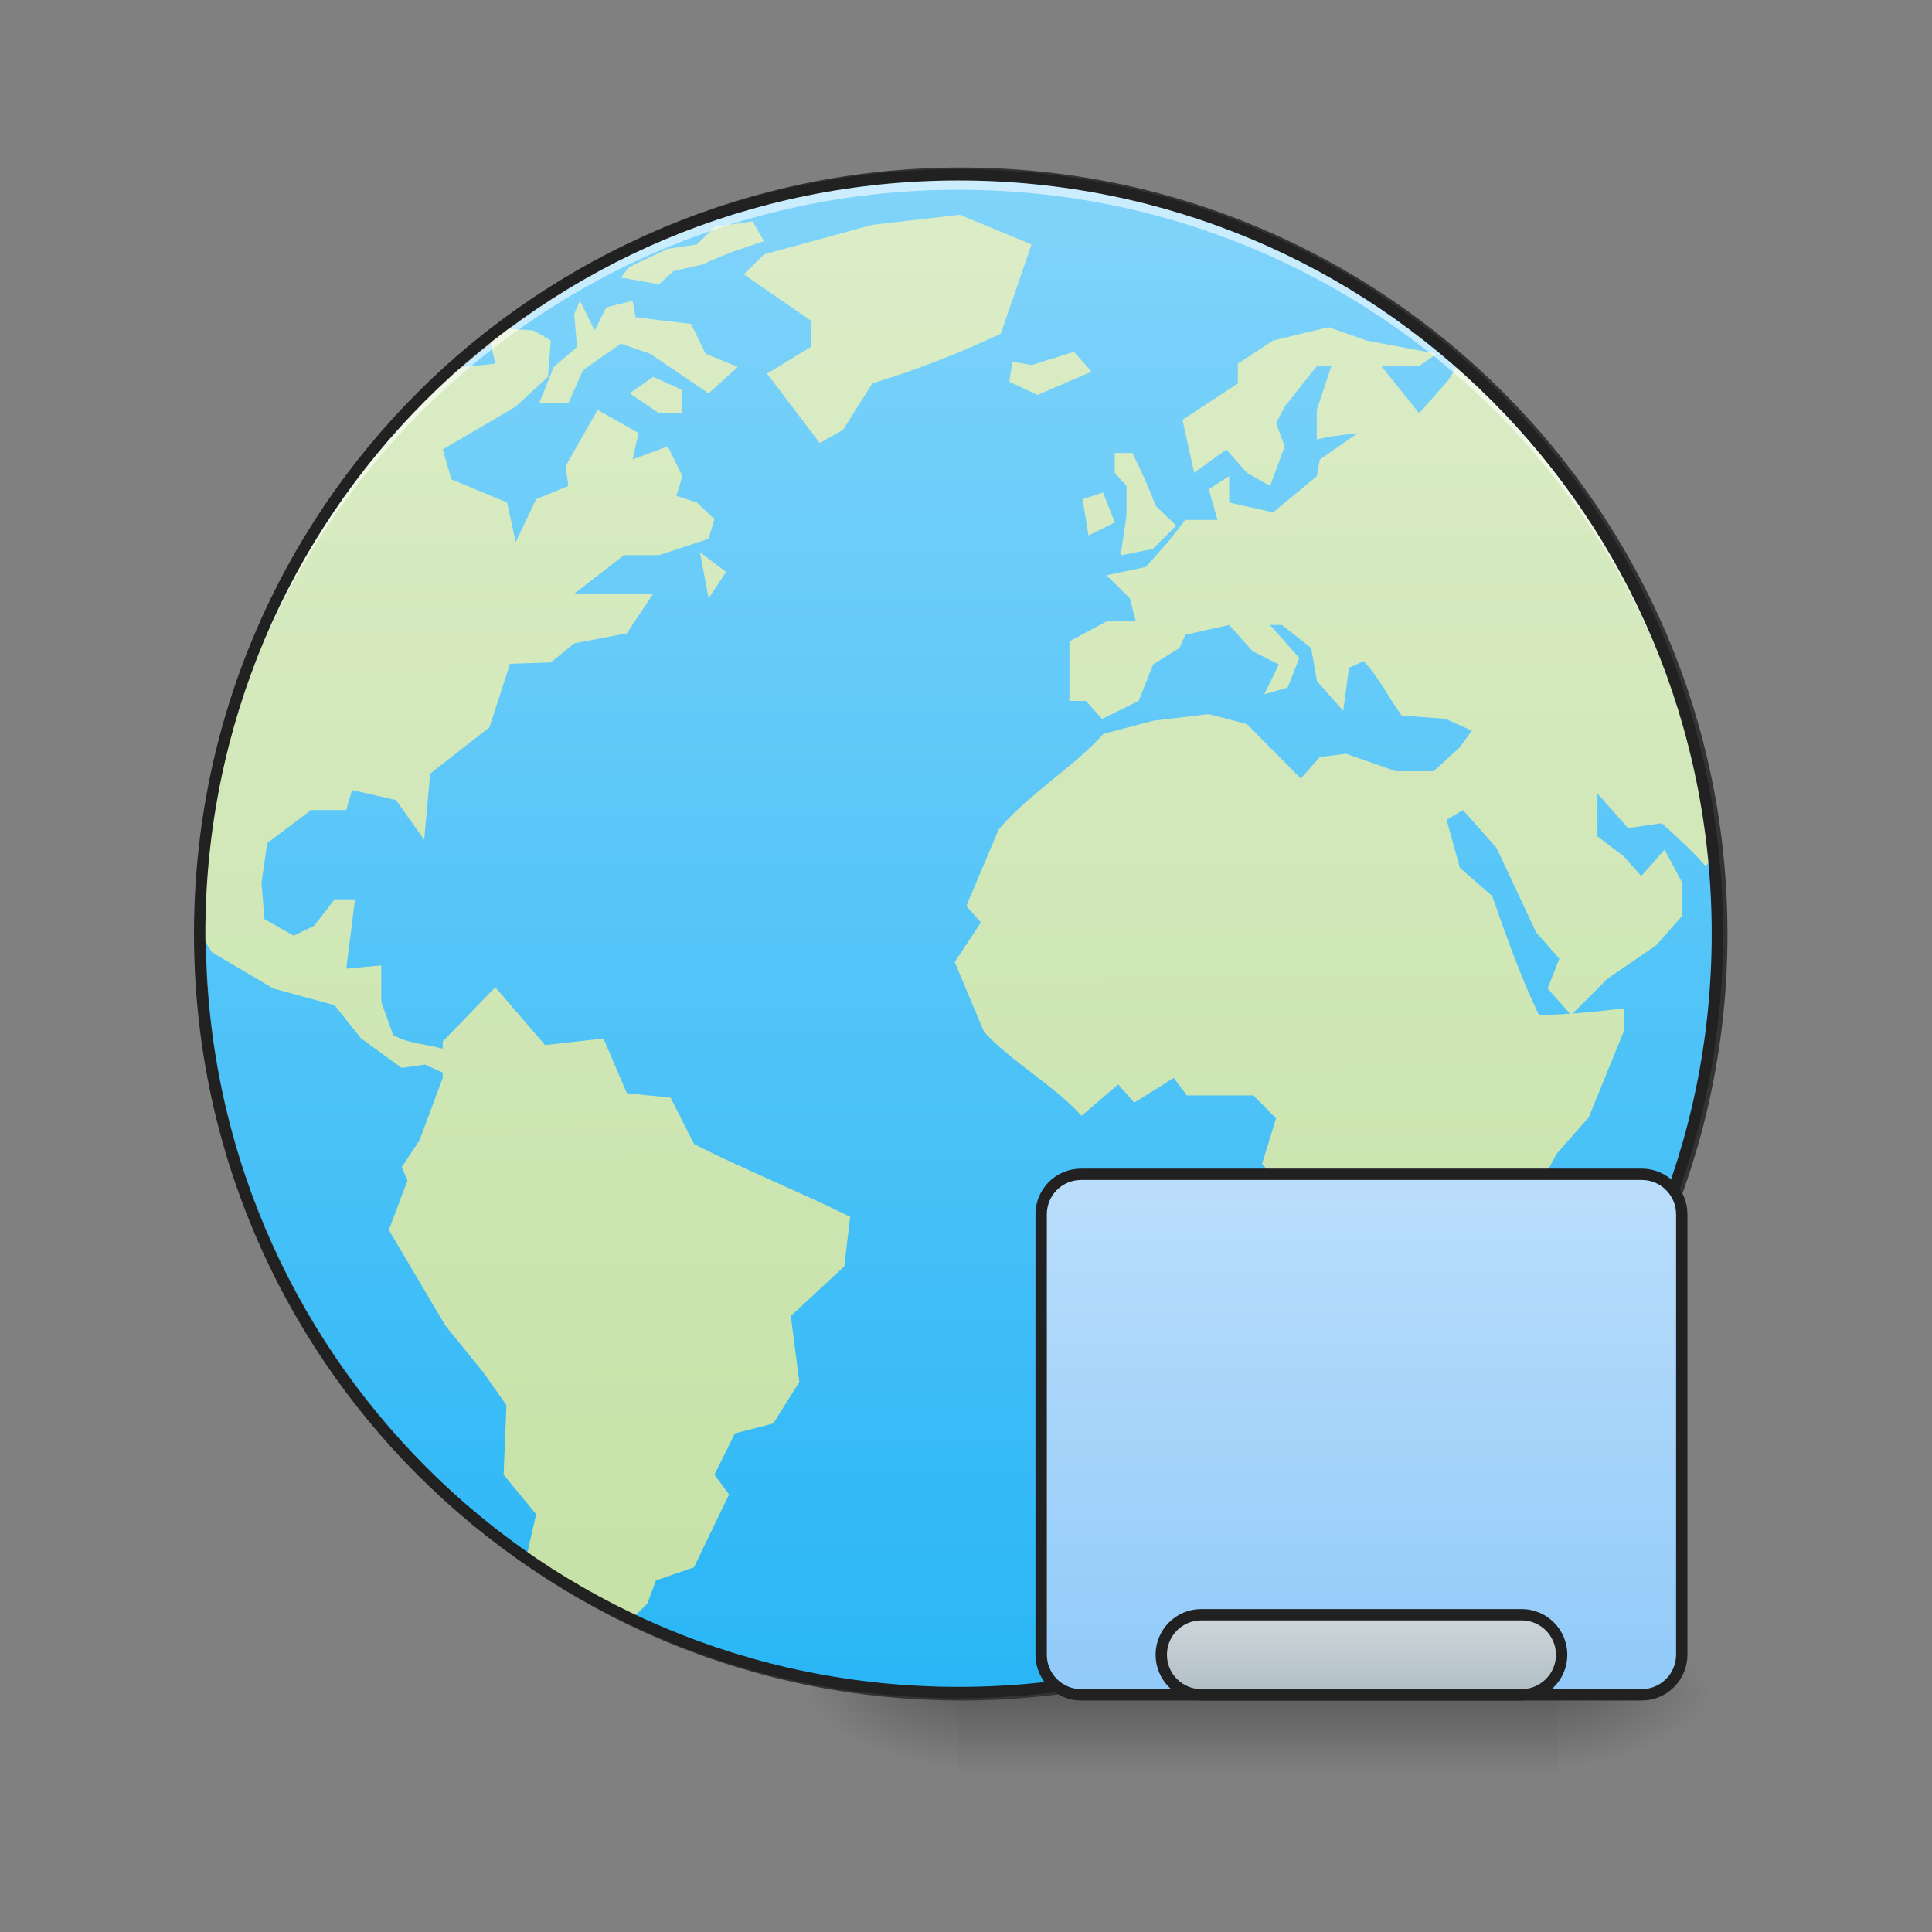 <?xml version="1.0" encoding="UTF-8"?>
<svg xmlns="http://www.w3.org/2000/svg" xmlns:xlink="http://www.w3.org/1999/xlink" width="48pt" height="48pt" viewBox="0 0 48 48" version="1.1">
<rect x="0" y="0" width="48" height="48" fill="#808080" stroke="none"/>
<defs>
<radialGradient id="radial0" gradientUnits="userSpaceOnUse" cx="450.909" cy="189.579" fx="450.909" fy="189.579" r="21.167" gradientTransform="matrix(0,-0.117,-0.211,-0,78.196,95.393)">
<stop offset="0" style="stop-color:rgb(0%,0%,0%);stop-opacity:0.314;"/>
<stop offset="0.222" style="stop-color:rgb(0%,0%,0%);stop-opacity:0.275;"/>
<stop offset="1" style="stop-color:rgb(0%,0%,0%);stop-opacity:0;"/>
</radialGradient>
<radialGradient id="radial1" gradientUnits="userSpaceOnUse" cx="450.909" cy="189.579" fx="450.909" fy="189.579" r="21.167" gradientTransform="matrix(-0,0.117,0.211,0,-15.682,-11.291)">
<stop offset="0" style="stop-color:rgb(0%,0%,0%);stop-opacity:0.314;"/>
<stop offset="0.222" style="stop-color:rgb(0%,0%,0%);stop-opacity:0.275;"/>
<stop offset="1" style="stop-color:rgb(0%,0%,0%);stop-opacity:0;"/>
</radialGradient>
<radialGradient id="radial2" gradientUnits="userSpaceOnUse" cx="450.909" cy="189.579" fx="450.909" fy="189.579" r="21.167" gradientTransform="matrix(-0,-0.117,0.211,-0,-15.682,95.393)">
<stop offset="0" style="stop-color:rgb(0%,0%,0%);stop-opacity:0.314;"/>
<stop offset="0.222" style="stop-color:rgb(0%,0%,0%);stop-opacity:0.275;"/>
<stop offset="1" style="stop-color:rgb(0%,0%,0%);stop-opacity:0;"/>
</radialGradient>
<radialGradient id="radial3" gradientUnits="userSpaceOnUse" cx="450.909" cy="189.579" fx="450.909" fy="189.579" r="21.167" gradientTransform="matrix(0,0.117,-0.211,0,78.196,-11.291)">
<stop offset="0" style="stop-color:rgb(0%,0%,0%);stop-opacity:0.314;"/>
<stop offset="0.222" style="stop-color:rgb(0%,0%,0%);stop-opacity:0.275;"/>
<stop offset="1" style="stop-color:rgb(0%,0%,0%);stop-opacity:0;"/>
</radialGradient>
<linearGradient id="linear0" gradientUnits="userSpaceOnUse" x1="255.323" y1="233.5" x2="255.323" y2="254.667" gradientTransform="matrix(0.02,0,0,0.094,-2.636,20.158)">
<stop offset="0" style="stop-color:rgb(0%,0%,0%);stop-opacity:0.275;"/>
<stop offset="1" style="stop-color:rgb(0%,0%,0%);stop-opacity:0;"/>
</linearGradient>
<linearGradient id="linear1" gradientUnits="userSpaceOnUse" x1="254" y1="-168.667" x2="254" y2="233.5" gradientTransform="matrix(1,0,0,1,0,0)">
<stop offset="0" style="stop-color:rgb(50.588%,83.137%,98.039%);stop-opacity:1;"/>
<stop offset="1" style="stop-color:rgb(16.078%,71.373%,96.471%);stop-opacity:1;"/>
</linearGradient>
<linearGradient id="linear2" gradientUnits="userSpaceOnUse" x1="255.634" y1="233.754" x2="253.994" y2="-173.526" gradientTransform="matrix(0.093,0,0,0.093,0.148,20.41)">
<stop offset="0" style="stop-color:rgb(77.255%,88.235%,64.706%);stop-opacity:1;"/>
<stop offset="1" style="stop-color:rgb(86.275%,92.941%,78.431%);stop-opacity:1;"/>
</linearGradient>
<clipPath id="clip1">
  <rect x="0" y="0" width="48" height="48"/>
</clipPath>
<g id="surface5" clip-path="url(#clip1)">
<path style=" stroke:none;fill-rule:nonzero;fill:url(#linear2);" d="M 23.848 5.336 L 21.672 5.586 L 18.984 6.32 L 18.477 6.816 L 20.145 7.965 L 20.145 8.621 L 19.055 9.281 L 20.367 11.008 L 20.945 10.68 L 21.672 9.527 C 22.793 9.18 23.797 8.789 24.863 8.293 L 25.629 6.074 Z M 18.695 5.5 L 17.758 5.637 L 17.312 6.074 L 16.586 6.184 L 15.938 6.488 L 15.621 6.641 L 15.426 6.898 L 16.371 7.062 L 16.734 6.734 L 17.461 6.57 C 17.957 6.328 18.457 6.164 18.984 5.992 Z M 14.41 7.473 L 14.266 7.801 L 14.336 8.621 L 13.758 9.117 L 13.395 10.02 L 14.121 10.02 L 14.484 9.199 C 14.797 8.977 15.109 8.754 15.426 8.539 L 16.152 8.789 C 16.637 9.117 17.121 9.445 17.605 9.773 L 18.332 9.117 L 17.531 8.789 L 17.168 8.047 L 15.789 7.883 L 15.719 7.473 L 15.062 7.637 L 14.773 8.211 Z M 33.008 8.129 L 31.629 8.461 L 30.754 9.035 L 30.754 9.527 L 29.379 10.43 L 29.668 11.746 L 30.469 11.168 L 30.977 11.746 L 31.555 12.074 L 31.918 11.09 L 31.703 10.512 L 31.918 10.102 L 32.715 9.094 L 33.078 9.094 L 32.715 10.184 L 32.715 10.922 C 33.051 10.832 33.395 10.805 33.734 10.762 L 32.789 11.418 L 32.719 11.828 L 31.629 12.73 L 30.539 12.484 L 30.539 11.828 L 30.031 12.156 L 30.25 12.918 L 29.449 12.918 L 29.016 13.469 L 28.469 14.086 L 27.492 14.293 L 28.07 14.863 L 28.219 15.438 L 27.492 15.438 L 26.57 15.934 L 26.57 17.414 L 26.98 17.414 L 27.379 17.863 L 28.289 17.414 L 28.648 16.508 L 29.305 16.098 L 29.449 15.77 L 30.539 15.527 L 31.121 16.18 L 31.773 16.508 L 31.41 17.25 L 31.992 17.082 L 32.281 16.348 L 31.555 15.527 L 31.848 15.527 L 32.574 16.098 L 32.719 16.922 L 33.371 17.66 L 33.516 16.59 L 33.879 16.426 C 34.238 16.801 34.52 17.359 34.824 17.777 L 35.91 17.859 L 36.566 18.152 L 36.273 18.562 L 35.621 19.16 L 34.68 19.16 L 33.441 18.727 L 32.789 18.809 L 32.32 19.344 L 30.977 17.988 L 30.031 17.742 L 28.652 17.906 L 27.414 18.234 C 26.723 19.02 25.461 19.801 24.809 20.617 L 24.008 22.508 L 24.371 22.918 L 23.719 23.902 L 24.445 25.629 C 25.062 26.328 26.258 27.023 26.871 27.723 L 27.781 26.941 L 28.18 27.395 L 29.16 26.781 L 29.488 27.215 L 31.141 27.215 L 31.703 27.785 L 31.355 28.914 L 32.047 29.695 L 32.008 31.051 L 32.52 32.039 L 31.973 32.859 C 31.938 33.465 31.938 34.062 31.938 34.668 C 32.234 35.488 32.73 36.305 33.012 37.129 L 33.289 38.445 L 33.289 39.102 L 33.41 39.102 L 33.805 38.609 L 34.496 38.609 C 34.75 38.43 35 38.238 35.246 38.047 L 36.164 37.008 L 35.984 36.473 L 36.93 35.648 L 36.238 34.871 L 37.074 34.176 L 37.777 33.68 L 38.141 33.27 L 37.926 32.363 L 37.926 30.066 L 38.672 28.668 L 39.469 27.766 L 40.34 25.629 L 40.34 25.051 C 39.91 25.105 39.492 25.152 39.074 25.18 L 39.941 24.312 L 41.141 23.492 L 41.793 22.754 L 41.793 21.93 C 41.648 21.656 41.504 21.383 41.355 21.109 L 40.777 21.766 L 40.34 21.273 L 39.688 20.781 L 39.688 19.715 L 40.449 20.574 L 41.285 20.453 C 41.664 20.797 42.039 21.129 42.375 21.52 L 42.457 21.426 C 42.055 17.066 40.168 13.156 37.316 10.18 C 37.156 10.02 36.992 9.844 36.863 9.719 C 36.645 9.508 36.418 9.309 36.191 9.105 L 35.984 9.445 L 35.258 10.266 L 34.316 9.094 L 35.258 9.094 L 35.695 8.789 L 33.953 8.461 Z M 12.484 8.156 C 12.375 8.238 12.27 8.312 12.164 8.395 L 12.305 9.035 C 12.305 9.035 11.641 9.105 11.258 9.156 C 7.402 12.59 4.965 17.578 4.961 23.172 C 5.113 23.418 5.262 23.656 5.262 23.656 L 6.789 24.559 L 8.312 24.973 L 8.965 25.793 L 9.98 26.531 L 10.562 26.449 L 11 26.648 L 11 26.781 L 10.418 28.34 L 9.98 28.996 L 10.125 29.328 L 9.66 30.559 L 11.07 32.941 L 12.004 34.09 L 12.582 34.91 L 12.512 36.637 L 13.32 37.621 L 13.082 38.664 C 13.918 39.242 14.812 39.742 15.742 40.18 L 16.082 39.84 L 16.297 39.266 L 17.242 38.938 L 18.113 37.129 L 17.75 36.637 L 18.258 35.613 L 19.211 35.367 L 19.859 34.336 L 19.648 32.695 L 20.977 31.461 L 21.121 30.23 C 19.93 29.637 18.426 29.031 17.242 28.422 L 16.66 27.27 L 15.574 27.16 L 14.992 25.801 L 13.543 25.965 L 12.305 24.527 L 11 25.875 L 11 26.055 C 10.602 25.941 10.117 25.926 9.766 25.711 L 9.473 24.891 L 9.473 23.984 L 8.602 24.066 C 8.676 23.492 8.75 22.918 8.82 22.344 L 8.312 22.344 L 7.805 23 L 7.297 23.246 L 6.57 22.836 L 6.496 21.93 L 6.641 20.945 L 7.73 20.125 L 8.602 20.125 L 8.746 19.629 L 9.836 19.875 L 10.539 20.863 L 10.688 19.219 L 12.16 18.07 L 12.672 16.492 L 13.684 16.457 L 14.266 15.984 L 15.574 15.734 L 16.227 14.75 L 14.266 14.75 L 15.5 13.793 L 16.371 13.793 L 17.605 13.387 L 17.75 12.895 L 17.312 12.484 L 16.805 12.32 L 16.953 11.828 L 16.59 11.09 L 15.719 11.414 L 15.863 10.758 L 14.848 10.184 L 14.051 11.582 L 14.121 12.074 L 13.32 12.402 L 12.812 13.469 L 12.598 12.484 L 11.215 11.91 L 11 11.168 L 12.812 10.102 L 13.613 9.363 L 13.684 8.461 L 13.25 8.211 Z M 26.684 8.742 L 25.629 9.07 L 25.156 8.988 L 25.152 8.988 L 25.078 9.484 L 25.777 9.812 L 27.117 9.234 Z M 16.227 9.363 L 15.645 9.773 L 16.371 10.266 L 16.953 10.266 L 16.953 9.691 Z M 27.695 11.254 L 27.695 11.746 L 27.988 12.074 L 27.988 12.812 L 27.84 13.801 L 28.641 13.637 L 29.223 13.059 L 28.711 12.566 C 28.543 12.113 28.348 11.688 28.133 11.254 Z M 27.406 12.238 L 26.898 12.402 L 27.043 13.305 L 27.695 12.98 Z M 17.391 13.719 L 17.605 14.867 L 18.039 14.211 Z M 36.348 20.125 L 37.184 21.07 L 38.164 23.164 L 38.742 23.82 L 38.449 24.559 L 39.004 25.184 C 38.75 25.203 38.496 25.219 38.234 25.219 C 37.773 24.25 37.426 23.277 37.074 22.262 L 36.27 21.562 L 35.941 20.371 Z M 36.348 20.125 "/>
</g>
<linearGradient id="linear3" gradientUnits="userSpaceOnUse" x1="328.083" y1="233.5" x2="328.083" y2="95.917" gradientTransform="matrix(1,0,0,1,31.75,0)">
<stop offset="0" style="stop-color:rgb(56.471%,79.216%,97.647%);stop-opacity:1;"/>
<stop offset="1" style="stop-color:rgb(73.333%,87.059%,98.431%);stop-opacity:1;"/>
</linearGradient>
<linearGradient id="linear4" gradientUnits="userSpaceOnUse" x1="359.833" y1="233.5" x2="359.833" y2="212.333" gradientTransform="matrix(1,0,0,1,0,0)">
<stop offset="0" style="stop-color:rgb(69.02%,74.51%,77.255%);stop-opacity:1;"/>
<stop offset="1" style="stop-color:rgb(81.176%,84.706%,86.275%);stop-opacity:1;"/>
</linearGradient>
</defs>
<g id="surface1">
<path style=" stroke:none;fill-rule:nonzero;fill:url(#radial0);" d="M 38.699 42.051 L 42.668 42.051 L 42.668 40.066 L 38.699 40.066 Z M 38.699 42.051 "/>
<path style=" stroke:none;fill-rule:nonzero;fill:url(#radial1);" d="M 23.816 42.051 L 19.844 42.051 L 19.844 44.035 L 23.816 44.035 Z M 23.816 42.051 "/>
<path style=" stroke:none;fill-rule:nonzero;fill:url(#radial2);" d="M 23.816 42.051 L 19.844 42.051 L 19.844 40.066 L 23.816 40.066 Z M 23.816 42.051 "/>
<path style=" stroke:none;fill-rule:nonzero;fill:url(#radial3);" d="M 38.699 42.051 L 42.668 42.051 L 42.668 44.035 L 38.699 44.035 Z M 38.699 42.051 "/>
<path style=" stroke:none;fill-rule:nonzero;fill:url(#linear0);" d="M 23.816 41.555 L 38.699 41.555 L 38.699 44.035 L 23.816 44.035 Z M 23.816 41.555 "/>
<path style="fill-rule:nonzero;fill:url(#linear1);stroke-width:3;stroke-linecap:round;stroke-linejoin:miter;stroke:rgb(20%,20%,20%);stroke-opacity:1;stroke-miterlimit:4;" d="M 254.017 -168.671 C 365.048 -168.671 455.082 -78.638 455.082 32.435 C 455.082 143.466 365.048 233.499 254.017 233.499 C 142.945 233.499 52.912 143.466 52.912 32.435 C 52.912 -78.638 142.945 -168.671 254.017 -168.671 Z M 254.017 -168.671 " transform="matrix(0.094,0,0,0.094,0,20.158)"/>
<use xlink:href="#surface5"/>
<path style=" stroke:none;fill-rule:nonzero;fill:rgb(100%,100%,100%);fill-opacity:0.588;" d="M 23.816 4.344 C 13.371 4.344 4.961 12.754 4.961 23.199 C 4.961 23.258 4.961 23.32 4.961 23.383 C 5.062 13.023 13.434 4.715 23.816 4.715 C 34.199 4.715 42.57 13.023 42.668 23.383 C 42.668 23.32 42.668 23.258 42.668 23.199 C 42.668 12.754 34.258 4.344 23.816 4.344 Z M 23.816 4.344 "/>
<path style=" stroke:none;fill-rule:nonzero;fill:rgb(12.941%,12.941%,12.941%);fill-opacity:1;" d="M 23.816 4.203 C 13.293 4.203 4.82 12.676 4.82 23.199 C 4.82 33.719 13.293 42.191 23.816 42.191 C 34.336 42.191 42.809 33.719 42.809 23.199 C 42.809 12.676 34.336 4.203 23.816 4.203 Z M 23.816 4.484 C 34.184 4.484 42.527 12.828 42.527 23.199 C 42.527 33.566 34.184 41.91 23.816 41.91 C 13.445 41.91 5.102 33.566 5.102 23.199 C 5.102 12.828 13.445 4.484 23.816 4.484 Z M 23.816 4.484 "/>
<path style="fill-rule:nonzero;fill:url(#linear3);stroke-width:3;stroke-linecap:round;stroke-linejoin:miter;stroke:rgb(12.941%,12.941%,12.941%);stroke-opacity:1;stroke-miterlimit:4;" d="M 285.764 95.929 L 433.917 95.929 C 439.75 95.929 444.499 100.637 444.499 106.511 L 444.499 222.917 C 444.499 228.749 439.75 233.499 433.917 233.499 L 285.764 233.499 C 279.89 233.499 275.182 228.749 275.182 222.917 L 275.182 106.511 C 275.182 100.637 279.89 95.929 285.764 95.929 Z M 285.764 95.929 " transform="matrix(0.094,0,0,0.094,0,20.158)"/>
<path style="fill-rule:nonzero;fill:url(#linear4);stroke-width:3;stroke-linecap:round;stroke-linejoin:miter;stroke:rgb(12.941%,12.941%,12.941%);stroke-opacity:1;stroke-miterlimit:4;" d="M 317.511 212.334 L 402.17 212.334 C 408.003 212.334 412.752 217.084 412.752 222.917 C 412.752 228.749 408.003 233.499 402.17 233.499 L 317.511 233.499 C 311.637 233.499 306.929 228.749 306.929 222.917 C 306.929 217.084 311.637 212.334 317.511 212.334 Z M 317.511 212.334 " transform="matrix(0.094,0,0,0.094,0,20.158)"/>
</g>
</svg>

